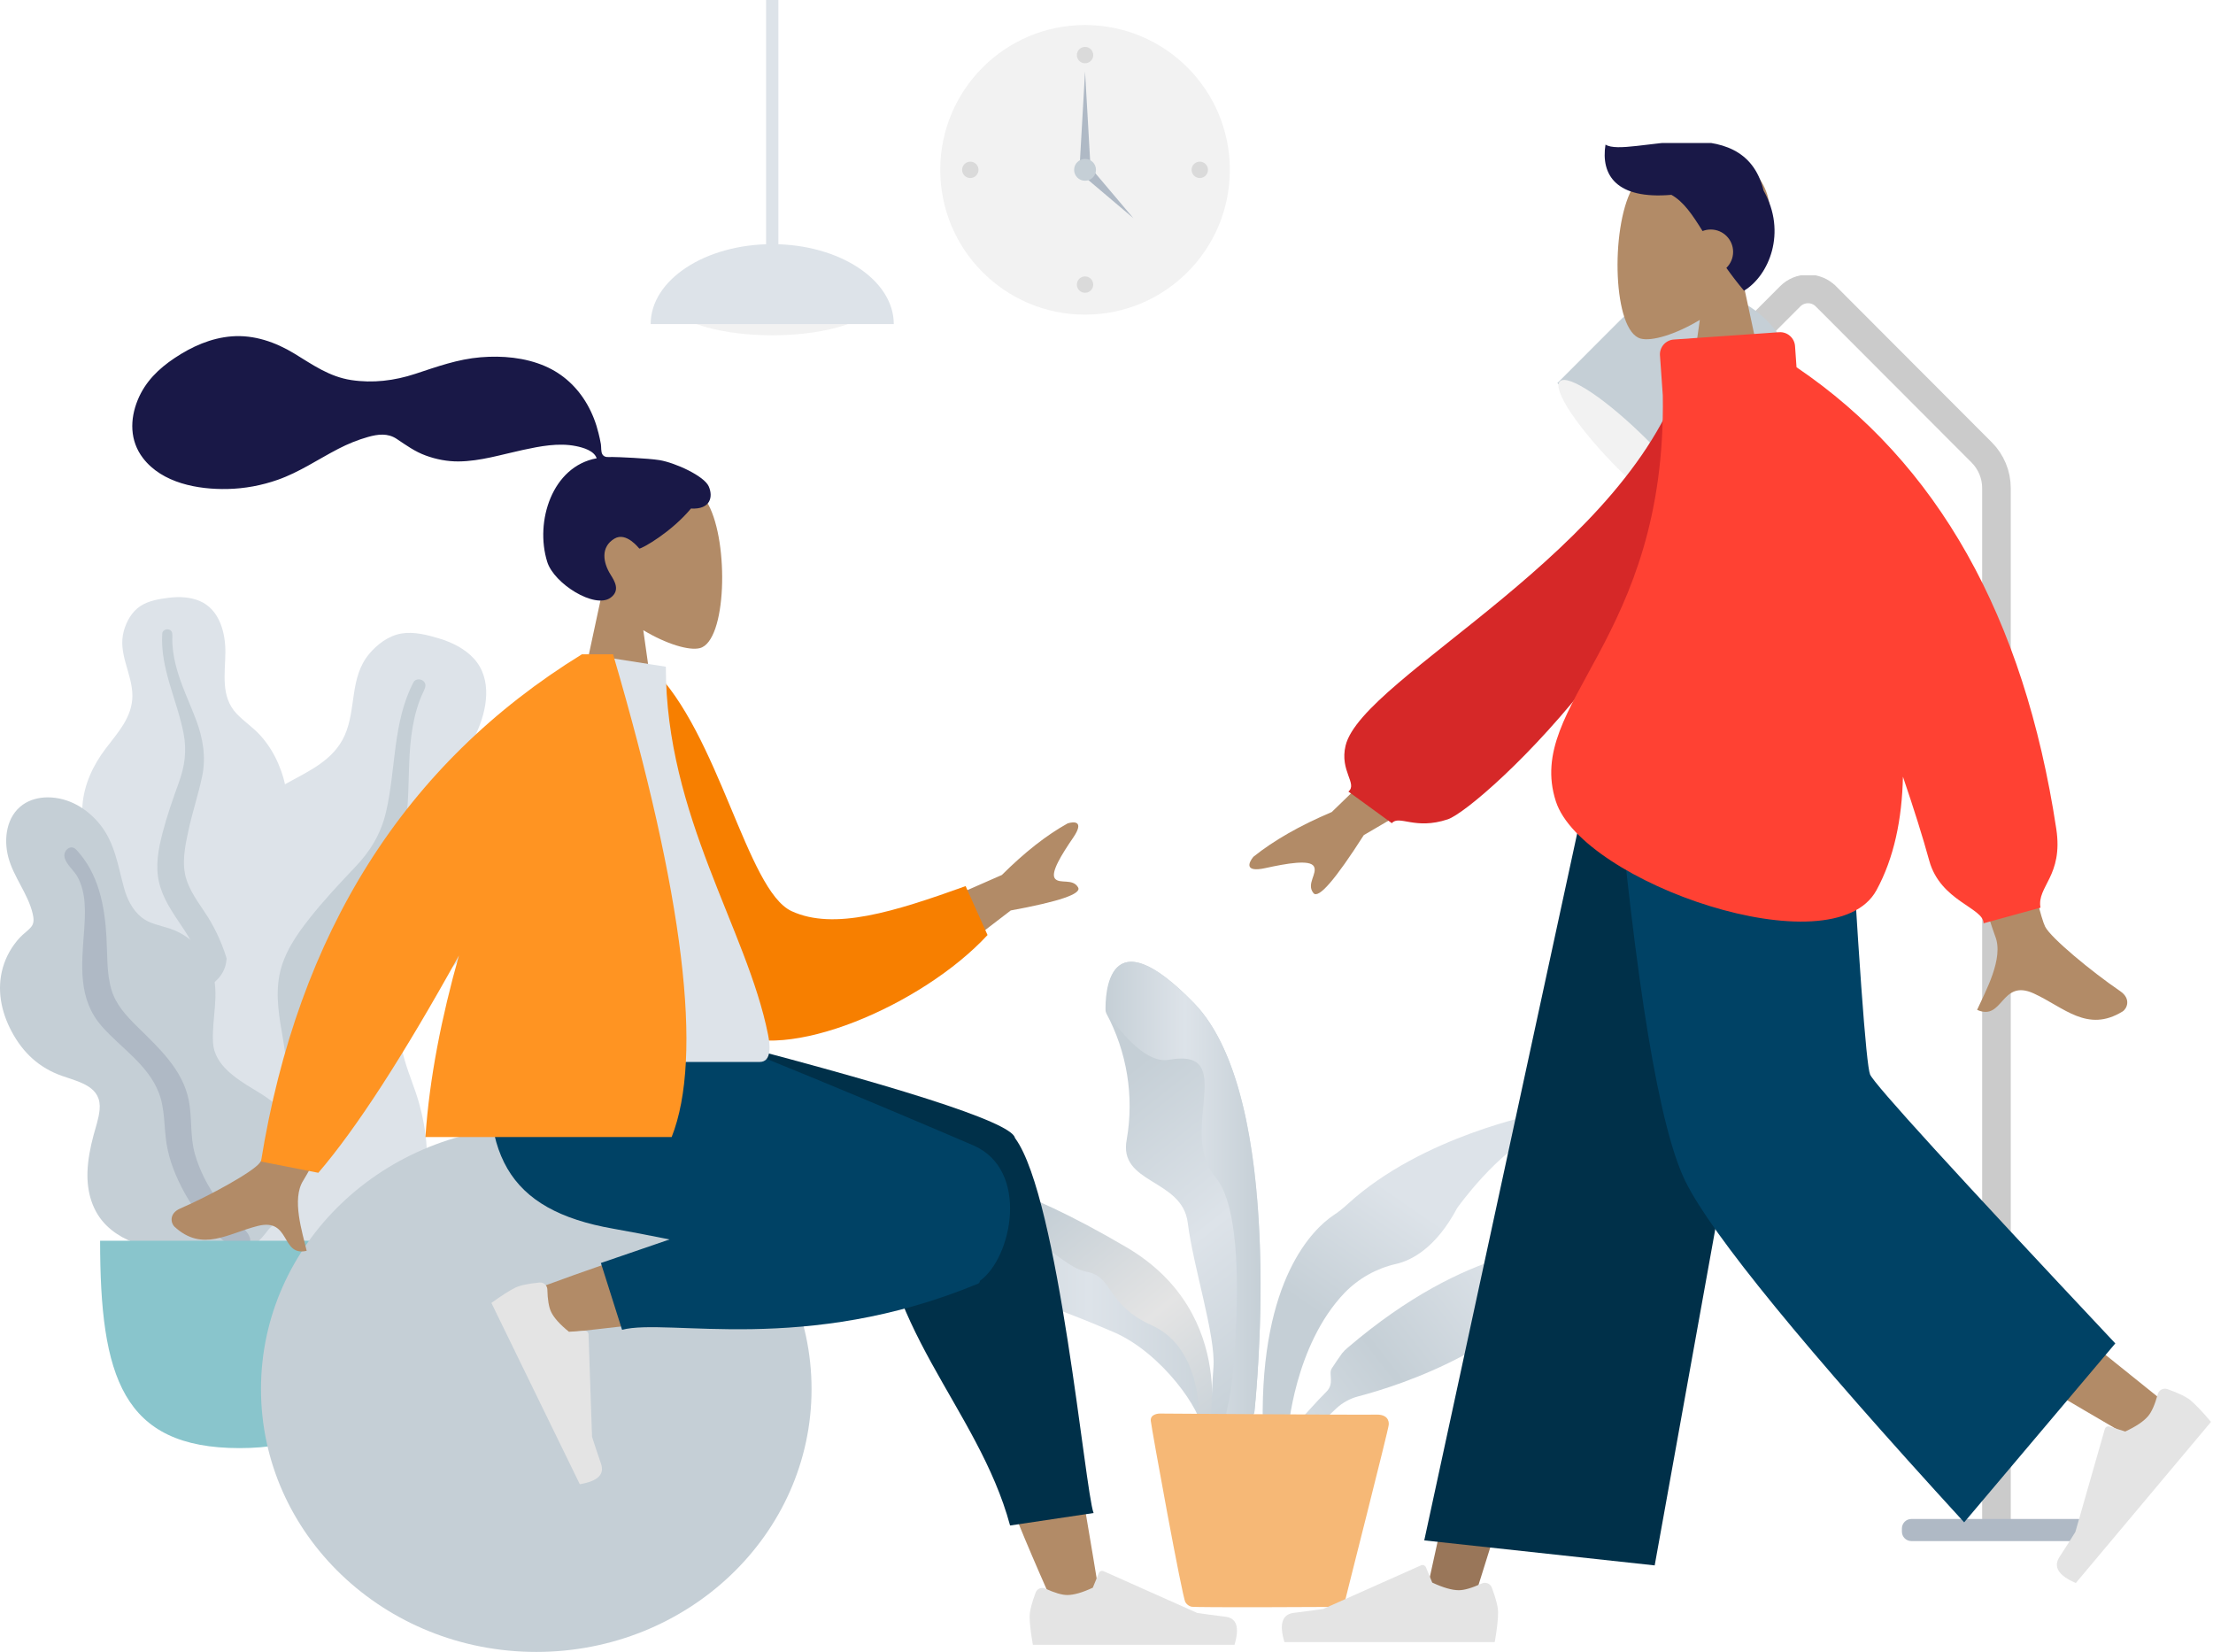 <svg width="619" height="462" viewBox="0 0 619 462" fill="none" xmlns="http://www.w3.org/2000/svg">
<path fill-rule="evenodd" clip-rule="evenodd" d="M47.258 167.173C50.123 166.823 53.18 166.947 55.844 168.077C61.508 170.482 63.119 177.174 63.041 182.614C62.957 188.468 61.714 194.863 66.165 199.58C68.211 201.748 70.756 203.408 72.765 205.617C74.912 207.977 76.597 210.677 77.844 213.577C80.134 218.903 81.258 225.167 79.164 230.754C77.32 235.674 72.681 240.114 73.683 245.708C74.729 251.543 80.612 256.004 84.29 260.351C88.453 265.269 92.286 271.556 92.915 278.006C93.519 284.188 90.828 290.44 86.699 295.113C78.448 304.451 66.045 309.028 53.54 309C48.23 308.988 42.219 308.748 37.637 305.895C36.22 305.013 35.473 304.023 34.632 302.648C33.877 301.414 32.88 300.612 31.726 299.739C29.19 297.822 27.359 295.239 26.19 292.347C21.652 281.114 25.279 267.218 31.631 257.243C33.136 254.88 34.369 252.605 33.637 249.789C32.874 246.848 30.999 244.196 29.34 241.669C27.701 239.17 25.83 236.787 24.549 234.087C23.207 231.257 22.829 228.294 23.066 225.198C23.512 219.381 26.023 214.013 29.578 209.336C33.002 204.83 37.022 200.518 37.031 194.615C37.041 188.357 32.858 182.791 34.64 176.429C35.378 173.795 36.86 171.092 39.249 169.513C41.539 167.998 44.564 167.502 47.258 167.173Z" fill="#DDE3E9"/>
<path fill-rule="evenodd" clip-rule="evenodd" d="M45.386 177.176C45.44 176.336 46.437 175.832 47.221 176.051C48.255 176.34 48.235 177.305 48.207 178.165C48.124 180.808 48.506 183.377 49.142 185.942C50.462 191.274 52.903 196.186 54.836 201.308C56.768 206.425 57.675 211.709 56.542 217.124C55.473 222.23 53.795 227.203 52.702 232.315C51.738 236.821 50.712 241.573 52.18 246.067C53.592 250.393 56.714 253.916 58.962 257.825C63.617 265.918 65.681 274.896 65.957 284.135C66.085 288.425 65.97 292.755 64.975 296.963C64.402 299.386 63.632 302.66 61.556 304.333C60.599 305.105 58.961 305.371 58.155 304.229C57.399 303.158 58.062 301.499 58.303 300.357C59.343 295.413 59.552 290.361 59.303 285.342C59.062 280.48 58.487 275.626 56.957 270.982C55.537 266.673 53.379 262.802 50.84 259.032C48.252 255.191 45.562 251.341 44.493 246.789C43.407 242.166 44.289 237.462 45.469 232.927C46.717 228.131 48.352 223.472 50.042 218.805C51.689 214.258 52.272 209.955 51.363 205.196C49.567 195.794 44.76 186.968 45.386 177.176Z" fill="#C5CFD6"/>
<path fill-rule="evenodd" clip-rule="evenodd" d="M122.892 178.582C126.437 179.659 129.958 181.395 132.485 184.118C137.858 189.909 136.209 198.661 133.243 205.053C130.05 211.933 125.212 218.849 127.94 226.743C129.193 230.372 131.301 233.659 132.49 237.316C133.761 241.224 134.309 245.294 134.239 249.372C134.11 256.862 132.118 264.855 126.708 270.373C121.945 275.232 114.158 278.07 112.377 285.206C110.518 292.651 115.061 300.988 117.078 308.041C119.36 316.024 120.533 325.453 117.862 333.409C115.303 341.034 108.842 347.028 101.528 350.406C86.915 357.156 69.949 356.117 55.296 349.578C49.075 346.801 42.151 343.391 38.285 337.633C37.09 335.853 36.736 334.294 36.476 332.23C36.243 330.378 35.497 328.911 34.605 327.278C32.644 323.692 31.862 319.684 32.02 315.656C32.635 300.011 44.234 285.464 56.956 276.972C59.971 274.96 62.618 272.912 63.249 269.2C63.909 265.325 63.111 261.213 62.501 257.361C61.899 253.554 60.964 249.763 60.889 245.902C60.81 241.858 61.933 238.157 63.848 234.619C67.445 227.972 73.228 222.93 79.87 219.247C86.267 215.7 93.262 212.692 96.393 205.715C99.712 198.32 97.747 189.561 103.2 182.964C105.458 180.233 108.625 177.807 112.262 177.182C115.749 176.583 119.558 177.57 122.892 178.582Z" fill="#DDE3E9"/>
<path fill-rule="evenodd" clip-rule="evenodd" d="M115.651 190.811C116.154 189.844 117.584 189.769 118.387 190.44C119.443 191.324 118.914 192.456 118.432 193.46C116.95 196.547 116.052 199.789 115.452 203.159C114.204 210.166 114.485 217.262 114.063 224.341C113.642 231.414 111.935 238.147 107.774 243.965C103.85 249.452 99.283 254.462 95.327 259.943C91.841 264.773 88.153 269.863 87.516 275.954C86.901 281.817 88.707 287.626 89.288 293.434C90.492 305.457 88.204 317.171 83.688 328.257C81.591 333.405 79.189 338.472 75.821 342.933C73.882 345.503 71.267 348.977 67.963 349.869C66.44 350.281 64.385 349.739 64.041 347.964C63.718 346.298 65.363 344.682 66.242 343.455C70.047 338.146 72.938 332.273 75.275 326.198C77.54 320.314 79.41 314.265 80.053 307.963C80.649 302.116 80.153 296.401 79.158 290.606C78.144 284.701 77.015 278.731 78.149 272.781C79.3 266.736 82.795 261.628 86.55 256.876C90.522 251.85 94.873 247.19 99.293 242.549C103.6 238.027 106.536 233.238 107.966 227.126C110.79 215.049 109.791 202.078 115.651 190.811Z" fill="#C5CFD6"/>
<path fill-rule="evenodd" clip-rule="evenodd" d="M13.306 223C19.2 223 24.382 226.124 27.953 230.558C32.133 235.748 32.977 242.086 34.675 248.272C35.519 251.35 36.972 254.406 39.517 256.498C41.833 258.4 44.772 258.78 47.544 259.71C53.082 261.567 57.555 266.041 59.321 271.499C61.476 278.158 59.193 284.873 59.586 291.622C59.947 297.819 66.058 301.685 70.974 304.656C75.822 307.586 80.189 310.328 81.649 316.035C83.197 322.088 83.716 328.844 81.572 334.823C78.001 344.779 67.552 349.163 57.456 349.842C48.293 350.459 36.772 349.491 29.891 342.84C25.773 338.86 24.282 333.293 24.467 327.755C24.582 324.311 25.264 320.899 26.146 317.571C26.771 315.213 27.616 312.864 27.856 310.427C28.496 303.942 22.503 302.697 17.401 300.916C10.918 298.654 6.38 294.38 3.224 288.425C0.285 282.881 -0.948 276.658 0.814 270.554C1.714 267.437 3.346 264.61 5.559 262.205C6.533 261.146 7.907 260.263 8.786 259.151C9.607 258.112 9.428 256.766 9.145 255.55C7.837 249.931 3.762 245.278 2.305 239.668C0.989 234.605 1.767 228.304 6.395 225.038C8.395 223.627 10.862 223.016 13.306 223Z" fill="#C5CFD6"/>
<path fill-rule="evenodd" clip-rule="evenodd" d="M21.338 237.641C27.585 244.296 29.283 253.325 29.782 262.076C30.061 266.983 29.77 272.159 31.212 276.919C32.445 280.993 35.337 284.107 38.318 287.051C44.319 292.975 51.011 298.999 52.766 307.574C53.796 312.606 53.101 317.804 54.524 322.78C55.818 327.304 58.096 331.748 60.867 335.568C63.097 338.645 66.004 341 68.443 343.867C69.187 344.743 70.253 346.031 69.946 347.267C69.587 348.714 67.743 349.172 66.435 348.945C63.386 348.415 60.819 345.503 58.825 343.386C55.91 340.291 53.432 336.962 51.419 333.227C49.183 329.08 47.383 324.679 46.614 320.026C45.816 315.199 46.213 310.168 44.391 305.535C41.324 297.74 33.886 293.14 28.508 287.064C21.808 279.494 22.807 270.072 23.493 260.759C23.87 255.641 24.245 249.862 21.659 245.189C20.672 243.406 18.471 241.743 18.047 239.715C17.658 237.858 19.78 235.981 21.338 237.641Z" fill="#AFB9C5"/>
<path fill-rule="evenodd" clip-rule="evenodd" d="M28 347C28 385.058 34.211 405 67 405C99.789 405 106 385.058 106 347H28Z" fill="#89C5CC"/>
<g clip-path="url(#clip0)">
<path d="M339.119 407.754C339.119 407.754 346.072 369.901 309.408 349.638C272.743 329.374 271.02 329.612 263.77 327.294C259.611 325.868 255.332 328.839 260.146 334.901C264.959 340.962 262.225 342.507 271.852 345.181C281.479 347.855 282.964 359.621 287.778 362.533C292.591 365.444 296.81 366.217 311.547 372.575C324.917 378.339 336.326 394.621 336.326 400.385C336.326 406.149 349.4 408.051 349.4 408.051L339.119 407.754Z" fill="url(#paint0_linear)"/>
<path d="M337.812 402.465C337.812 402.465 347.142 367.643 315.053 348.806C282.964 329.968 271.733 330.206 265.375 327.948C261.75 326.641 271.733 331.157 275.893 336.743C280.052 342.329 279.042 341.081 286.589 345.24C295.324 350.054 298.949 354.748 304.06 355.699C311.487 357.125 309.289 364.85 322.184 370.674C333.831 375.962 335.316 390.105 335.316 395.453C335.316 400.801 346.726 402.584 346.726 402.584L337.812 402.465Z" fill="url(#paint1_linear)"/>
<path d="M370.138 397.355L373.763 393.908C375.487 392.304 377.626 391.115 379.943 390.521C391.293 387.55 426.947 376.378 441.744 349.4C441.863 349.162 441.744 348.865 441.506 348.746H441.447C441.387 348.746 441.328 348.687 441.268 348.687C436.336 348.33 410.962 347.914 377.032 376.854C376.437 377.329 375.843 377.923 375.368 378.517C374.536 379.706 373.11 381.726 372.456 382.796C371.565 384.341 373.347 386.956 370.97 389.273C368.593 391.591 363.483 397.355 363.483 397.355L367.643 400.445L370.138 397.355Z" fill="url(#paint2_linear)"/>
<path d="M350.826 395.097C350.826 395.097 360.571 307.982 334.009 280.588C309.527 255.392 309.17 278.567 309.229 282.489C309.229 282.846 309.348 283.143 309.467 283.44C315.231 294.196 317.252 306.615 315.172 318.619C312.676 331.216 330.681 329.552 332.226 341.972C333.771 354.391 340.07 373.526 339.417 382.32C338.763 391.115 338.703 399.672 338.703 399.672L348.508 399.969L350.826 395.097Z" fill="url(#paint3_linear)"/>
<path d="M350.707 395.394C350.766 395.215 350.826 394.978 350.885 394.799C351.479 389.095 359.68 307.031 334.009 280.588C309.705 255.511 309.348 278.211 309.467 282.311C309.527 282.786 309.764 283.262 310.002 283.678C311.785 286.292 319.807 297.702 326.938 296.394C346.607 292.888 329.255 316.539 339.951 329.196C348.508 339.179 345.656 373.645 345.002 382.499C344.586 387.49 343.754 392.363 342.507 397.236C342.269 398.484 343.101 399.672 344.289 399.91C344.349 399.91 344.408 399.91 344.467 399.91C344.646 399.91 344.765 399.969 344.943 399.969H346.726C347.795 400.029 348.746 399.494 349.221 398.543L350.707 395.394Z" fill="url(#paint4_linear)"/>
<path d="M360.274 400.445C360.274 400.445 361.997 376.319 376.081 361.582C380.003 357.541 384.994 354.748 390.461 353.5C394.68 352.549 401.573 349.162 407.575 337.872C407.575 337.872 418.925 321.827 430.275 316.955C441.625 312.082 430.275 311.488 430.275 311.488C430.275 311.488 397.83 317.668 377.032 336.683C375.724 337.872 374.358 339.001 372.872 339.952C367.464 343.636 352.549 357.541 353.203 398.127L360.274 400.445Z" fill="url(#paint5_linear)"/>
<path d="M388.441 398.484C388.441 398.484 388.916 395.572 385.054 395.631C381.667 395.75 324.382 395.334 324.382 395.334C324.382 395.334 321.708 395.334 321.887 397.355C322.065 399.375 330.741 447.092 331.573 448.102C331.929 448.696 332.523 449.172 333.236 449.35C334.306 449.647 374.536 449.41 374.536 449.41C375.487 449.291 376.2 448.518 376.259 447.567C376.2 447.627 388.56 399.078 388.441 398.484Z" fill="url(#paint6_linear)"/>
</g>
<g clip-path="url(#clip1)">
<path d="M484.373 99.278L500.743 82.876C503.497 80.117 507.963 80.116 510.718 82.874C510.719 82.874 510.719 82.875 510.72 82.876L554.302 126.536C556.946 129.185 558.432 132.777 558.432 136.522V425.703" stroke="#CBCBCB" stroke-width="8"/>
<path d="M581.355 424.82H534.627C533.166 424.82 531.982 426.006 531.982 427.469V428.352C531.982 429.814 533.166 431 534.627 431H581.355C582.816 431 584 429.814 584 428.352V427.469C584 426.006 582.816 424.82 581.355 424.82Z" fill="#AFB9C5"/>
<path fill-rule="evenodd" clip-rule="evenodd" d="M494.219 89.654C505.581 101.031 505.581 119.477 494.219 130.854L476.763 148.332L435.617 107.133L453.073 89.654C464.435 78.278 482.857 78.278 494.219 89.654Z" fill="#C5CFD6"/>
<path d="M452.834 131.316C464.196 142.692 475.221 150.098 477.459 147.858C479.697 145.617 472.301 134.577 460.939 123.201C449.576 111.824 438.551 104.418 436.313 106.659C434.075 108.899 441.472 119.939 452.834 131.316Z" fill="#F2F2F2"/>
</g>
<path fill-rule="evenodd" clip-rule="evenodd" d="M168.262 166.49C163.654 161.081 160.536 154.453 161.057 147.025C162.558 125.625 192.349 130.333 198.143 141.134C203.938 151.935 203.25 179.333 195.76 181.263C192.774 182.033 186.411 180.147 179.935 176.244L184 205H160L168.262 166.49Z" fill="#B28B67"/>
<path fill-rule="evenodd" clip-rule="evenodd" d="M184.464 128.685C181.301 128.167 172.784 127.81 171.213 127.81C170.21 127.81 169.122 128.039 168.527 127.118C168.041 126.363 168.219 125.087 168.074 124.211C167.905 123.193 167.665 122.189 167.423 121.187C166.733 118.337 165.69 115.625 164.231 113.079C161.493 108.302 157.481 104.56 152.417 102.383C146.824 99.979 140.496 99.428 134.48 99.916C128.043 100.438 122.216 102.563 116.138 104.562C110.346 106.468 104.28 107.218 98.222 106.288C92.118 105.35 87.507 102.042 82.359 98.902C77.088 95.688 71.066 93.586 64.835 94.069C59.02 94.52 53.659 96.922 48.85 100.129C44.351 103.131 40.638 106.742 38.542 111.824C36.287 117.291 36.289 123.292 39.997 128.123C45.372 135.127 55.35 136.938 63.651 136.758C68.453 136.654 73.168 135.777 77.701 134.183C83.747 132.056 88.971 128.452 94.627 125.528C97.281 124.156 100.025 123.029 102.901 122.217C105.691 121.429 108.44 121.067 110.966 122.753C113.639 124.537 116.034 126.289 119.092 127.405C122.026 128.476 125.133 129.075 128.258 129.051C134.339 129.004 140.333 127.109 146.239 125.84C151.054 124.806 156.207 123.774 161.117 124.769C163.166 125.184 166.159 126.041 166.899 128.17C154.444 130.427 149.553 145.83 153.064 157.137C154.959 163.24 166.35 170.374 170.779 167.166C173.585 165.133 171.881 162.465 170.779 160.703C168.668 157.33 167.945 152.997 171.852 150.648C175.222 148.622 178.765 153.433 178.832 153.427C179.758 153.354 187.76 148.829 193.274 142.224C198.713 142.547 199.539 138.96 198.24 136.027C196.941 133.094 188.834 129.402 184.464 128.685Z" fill="#191847"/>
<path d="M150 462C192.526 462 227 429.093 227 388.5C227 347.907 192.526 315 150 315C107.474 315 73 347.907 73 388.5C73 429.093 107.474 462 150 462Z" fill="#C5CFD6"/>
<path fill-rule="evenodd" clip-rule="evenodd" d="M295.509 450.66C282.697 422.302 273.43 397.608 269.711 384.58C263.343 362.273 258.498 342.643 257.273 335.313C254.353 317.832 279.735 316.814 283.09 325.502C288.168 338.651 297.033 381.853 307.685 447.107L295.509 450.66ZM146.888 361.664C158.644 357.017 199.812 342.475 219.667 338.361C225.373 337.179 230.903 336.081 236.102 335.088C251.556 332.138 259.563 360.017 244.679 362.16C207.612 367.494 155.063 373.003 150.566 373.622C144.263 374.488 139.5 364.584 146.888 361.664Z" fill="#B28B67"/>
<path fill-rule="evenodd" clip-rule="evenodd" d="M245.587 327.416L182 295.047V288H189.562C251.08 303.676 282.515 313.722 283.869 318.138C283.883 318.185 283.897 318.233 283.909 318.281C283.94 318.321 283.97 318.362 284 318.403C296.192 335.17 303.493 417.027 305.889 423.156L282.528 426.641C273.591 393.503 245 370.418 245.759 330.729C245.554 329.565 245.503 328.461 245.587 327.416Z" fill="#003049"/>
<path fill-rule="evenodd" clip-rule="evenodd" d="M187.283 346.64C181.465 345.476 176.107 344.436 171.523 343.632C141.909 338.438 133.274 322.586 138.38 288H192.942C201.855 290.56 248.174 309.985 272.207 320.316C288.113 327.154 283.099 351.804 274.091 358.219C274.042 358.613 273.88 358.88 273.591 359C225.137 379.083 186.805 368.545 174 371.912L168.077 353.228L187.283 346.64Z" fill="#004265"/>
<path fill-rule="evenodd" clip-rule="evenodd" d="M150.908 358.694C147.733 358.997 145.479 359.474 144.147 360.124C142.526 360.915 140.293 362.338 137.446 364.395C138.364 366.275 146.605 383.173 162.171 415.088C167.169 414.282 169.149 412.375 168.112 409.367C167.075 406.359 166.239 403.849 165.603 401.835L164.615 373.15C164.596 372.598 164.133 372.166 163.581 372.185C163.572 372.185 163.562 372.186 163.553 372.186L159.14 372.463C156.633 370.434 154.979 368.598 154.177 366.955C153.526 365.62 153.167 363.514 153.098 360.637L153.098 360.637C153.071 359.533 152.154 358.659 151.05 358.685C151.003 358.686 150.955 358.689 150.908 358.694Z" fill="#E4E4E4"/>
<path fill-rule="evenodd" clip-rule="evenodd" d="M289.678 445.402C288.559 448.388 288 450.623 288 452.106C288 453.909 288.3 456.54 288.901 460C290.993 460 309.794 460 345.303 460C346.769 455.155 345.923 452.539 342.765 452.152C339.607 451.766 336.984 451.417 334.895 451.106L308.68 439.419C308.176 439.194 307.584 439.421 307.359 439.925C307.356 439.934 307.352 439.942 307.348 439.951L305.663 444.039C302.74 445.403 300.364 446.085 298.537 446.085C297.052 446.085 295.001 445.485 292.384 444.285L292.384 444.285C291.38 443.825 290.193 444.266 289.733 445.27C289.713 445.313 289.695 445.357 289.678 445.402Z" fill="#E4E4E4"/>
<path fill-rule="evenodd" clip-rule="evenodd" d="M244 260.617L280.235 244.704C286.582 238.379 292.711 233.572 298.623 230.282C300.39 229.719 303.41 229.549 300.188 234.255C296.966 238.961 293.789 244.056 295.076 245.705C296.364 247.355 300.093 245.534 301.566 248.216C302.549 250.004 296.262 252.143 282.707 254.633L255.57 275.439L244 260.617ZM97.508 265L118 269.066C97.392 307.471 86.34 327.826 84.845 330.13C81.48 335.315 84.62 344.817 85.779 349.821C78.504 351.515 81.373 340.565 72.167 342.851C63.764 344.938 56.639 350.293 48.804 343.071C47.841 342.183 47.135 339.407 50.42 337.984C58.603 334.437 70.692 327.796 72.652 325.218C75.326 321.702 83.611 301.63 97.508 265Z" fill="#B28B67"/>
<path fill-rule="evenodd" clip-rule="evenodd" d="M173.695 188.332L182.342 186.849C201.176 205.119 208.862 249.012 221.414 254.822C233.281 260.316 250.104 255 270.1 247.822L276.224 261.505C258.055 281.161 219.349 297.767 203.66 288.287C178.576 273.13 172.786 218.994 173.695 188.332Z" fill="#F77F00"/>
<path fill-rule="evenodd" clip-rule="evenodd" d="M136 297C170.672 297 196.176 297 212.511 297C216.008 297 215.349 291.952 214.843 289.404C209.011 260.004 186.241 228.312 186.241 186.461L164.172 183C145.917 212.358 139.605 248.505 136 297Z" fill="#DDE3E9"/>
<path fill-rule="evenodd" clip-rule="evenodd" d="M128.369 267.233C112.771 295.368 99.661 315.623 89.037 328L73 324.859C83.331 260.791 113.247 213.504 162.748 183H166.731L171.486 183C191.299 250.537 196.761 295.537 187.872 318H119C120.09 301.563 123.583 284.181 128.369 267.233H128.369Z" fill="#FF9422"/>
<g clip-path="url(#clip2)">
<path fill-rule="evenodd" clip-rule="evenodd" d="M487.627 79.299C492.433 73.659 495.686 66.746 495.142 59C493.576 36.681 462.508 41.591 456.465 52.855C450.421 64.12 451.139 92.693 458.95 94.706C462.065 95.509 468.7 93.543 475.454 89.472L471.215 119.461H496.244L487.627 79.299Z" fill="#B28B67"/>
<path fill-rule="evenodd" clip-rule="evenodd" d="M467.503 54.489C470.9 56.389 473.317 59.949 476.227 64.619C476.936 64.341 477.707 64.188 478.515 64.188C481.971 64.188 484.772 66.989 484.772 70.445C484.772 72.199 484.05 73.785 482.887 74.921C484.335 76.965 485.958 79.1 487.817 81.303C494.756 77.14 499.917 65.007 493.292 53.294C487.591 29.832 455.291 44.395 449.077 40.438C447.719 48.952 452.1 55.816 467.503 54.489Z" fill="#191847"/>
<path fill-rule="evenodd" clip-rule="evenodd" d="M497.252 210L446.065 339.556L411.734 449.084H398.177L450.662 210L497.252 210Z" fill="#997659"/>
<path fill-rule="evenodd" clip-rule="evenodd" d="M507.559 210C508.104 255.527 516.054 316.821 517.324 319.659C518.17 321.551 547.398 345.61 605.008 391.837L595.671 401.829C527.697 362.195 492.137 339.736 488.991 334.449C484.273 326.52 468.912 253.555 456.579 210H507.559Z" fill="#B28B67"/>
<path fill-rule="evenodd" clip-rule="evenodd" d="M606.257 388.501C609.393 389.61 611.553 390.661 612.738 391.655C614.178 392.864 616.079 394.868 618.44 397.667C617.038 399.338 604.435 414.358 580.631 442.726C575.777 440.649 574.255 438.22 576.063 435.438C577.871 432.656 579.351 430.326 580.502 428.449L588.739 399.671C588.898 399.118 589.475 398.797 590.029 398.956C590.038 398.958 590.048 398.961 590.057 398.964L594.452 400.358C597.502 398.937 599.639 397.496 600.864 396.036C601.86 394.85 602.755 392.81 603.551 389.915L603.551 389.915C603.856 388.804 605.004 388.152 606.115 388.457C606.163 388.47 606.21 388.485 606.257 388.501Z" fill="#E4E4E4"/>
<path fill-rule="evenodd" clip-rule="evenodd" d="M417.285 444.028C418.451 447.142 419.035 449.473 419.035 451.019C419.035 452.9 418.722 455.644 418.095 459.252C415.913 459.252 396.306 459.252 359.274 459.252C357.745 454.199 358.628 451.471 361.921 451.068C365.214 450.665 367.95 450.301 370.128 449.976L397.468 437.788C397.994 437.554 398.61 437.79 398.845 438.316C398.849 438.325 398.853 438.334 398.857 438.343L400.614 442.606C403.663 444.029 406.14 444.74 408.046 444.74C409.595 444.74 411.734 444.114 414.462 442.863L414.462 442.863C415.509 442.383 416.748 442.843 417.228 443.89C417.248 443.935 417.267 443.981 417.285 444.028Z" fill="#E4E4E4"/>
<path fill-rule="evenodd" clip-rule="evenodd" d="M462.836 437.803L398.381 430.807L446.15 210H503.881L462.836 437.803Z" fill="#003049"/>
<path fill-rule="evenodd" clip-rule="evenodd" d="M591.676 375.717L549.397 425.76C504.865 377.124 478.903 345.389 471.511 330.555C464.118 315.72 457.473 275.536 451.574 210H516.568C519.79 267.655 521.962 297.824 523.084 300.507C524.206 303.19 547.07 328.26 591.676 375.717Z" fill="#004265"/>
<path fill-rule="evenodd" clip-rule="evenodd" d="M403.157 197.393L372.508 227.101C363.59 230.88 356.283 235.053 350.587 239.62C349.306 241.156 347.912 244.097 353.938 242.781C359.965 241.465 366.364 240.349 367.497 242.297C368.629 244.244 365.292 247.228 367.385 249.776C368.781 251.476 373.474 246.071 381.466 233.564L413.337 214.894L403.157 197.393ZM553.033 170.507L529.341 170.596C547.386 228.681 556.965 259.094 558.077 261.834C560.581 267.998 555.283 277.387 553.017 282.432C560.396 285.713 559.61 273.563 568.919 277.866C577.415 281.793 583.878 288.909 593.694 282.891C594.901 282.151 596.224 279.366 593.028 277.189C585.067 271.765 573.595 262.273 572.045 259.149C569.932 254.888 563.594 225.341 553.033 170.507Z" fill="#B28B67"/>
<path fill-rule="evenodd" clip-rule="evenodd" d="M480.84 103.732L471.484 102.137C456.746 153.9 381.021 189.183 376.373 208.533C374.668 215.63 379.808 219.217 377.153 221.378L389.313 230.223C391.373 227.836 395.767 232.203 404.945 229.148C414.122 226.094 480.84 165.023 480.84 103.732Z" fill="#D62828"/>
<path fill-rule="evenodd" clip-rule="evenodd" d="M465.102 110.613C466.181 179.143 426.308 196.624 435.19 224.115C442.524 246.817 512.722 271.222 524.87 248.968C529.787 239.961 532.018 229.066 532.271 217.222C535.376 226.321 537.831 234.155 539.637 240.723C542.753 252.053 554.833 253.854 554.833 258.219L570.748 253.854C569.669 247.924 577.172 245.037 575.16 231.789C566.147 172.431 541.929 129.405 502.507 102.709L502.09 96.786C501.924 94.49 499.932 92.758 497.635 92.914L468.182 94.96C465.884 95.116 464.15 97.109 464.31 99.407C464.31 99.409 464.31 99.41 464.314 99.411L465.102 110.613Z" fill="#FF4133"/>
</g>
<path d="M303.5 88C325.868 88 344 69.868 344 47.5C344 25.133 325.868 7 303.5 7C281.132 7 263 25.133 263 47.5C263 69.868 281.132 88 303.5 88Z" fill="#F2F2F2"/>
<path d="M303.5 17.698C304.766 17.698 305.792 16.672 305.792 15.406C305.792 14.14 304.766 13.113 303.5 13.113C302.234 13.113 301.208 14.14 301.208 15.406C301.208 16.672 302.234 17.698 303.5 17.698Z" fill="black" fill-opacity="0.1"/>
<path d="M271.406 49.792C272.672 49.792 273.698 48.766 273.698 47.5C273.698 46.234 272.672 45.208 271.406 45.208C270.14 45.208 269.113 46.234 269.113 47.5C269.113 48.766 270.14 49.792 271.406 49.792Z" fill="black" fill-opacity="0.1"/>
<path d="M335.594 49.792C336.86 49.792 337.887 48.766 337.887 47.5C337.887 46.234 336.86 45.208 335.594 45.208C334.328 45.208 333.302 46.234 333.302 47.5C333.302 48.766 334.328 49.792 335.594 49.792Z" fill="black" fill-opacity="0.1"/>
<path d="M303.5 81.887C304.766 81.887 305.792 80.86 305.792 79.594C305.792 78.328 304.766 77.302 303.5 77.302C302.234 77.302 301.208 78.328 301.208 79.594C301.208 80.86 302.234 81.887 303.5 81.887Z" fill="black" fill-opacity="0.1"/>
<path fill-rule="evenodd" clip-rule="evenodd" d="M303.5 19.991L305.028 46.736H301.972L303.5 19.991Z" fill="#AFB9C5"/>
<path fill-rule="evenodd" clip-rule="evenodd" d="M317.024 61.024L302.976 49.137L305.137 46.975L317.024 61.024Z" fill="#AFB9C5"/>
<path d="M303.5 50.557C305.188 50.557 306.557 49.188 306.557 47.5C306.557 45.812 305.188 44.443 303.5 44.443C301.812 44.443 300.443 45.812 300.443 47.5C300.443 49.188 301.812 50.557 303.5 50.557Z" fill="#C5CFD6"/>
<path d="M216 93.775C232.122 93.775 245.192 89.269 245.192 83.712C245.192 78.154 232.122 73.649 216 73.649C199.878 73.649 186.808 78.154 186.808 83.712C186.808 89.269 199.878 93.775 216 93.775Z" fill="#F2F2F2"/>
<path fill-rule="evenodd" clip-rule="evenodd" d="M250 90.644C250 78.294 234.778 68.282 216 68.282C197.222 68.282 182 78.294 182 90.644" fill="#DDE3E9"/>
<path d="M217.717 0H214.283V71.558H217.717V0Z" fill="#DDE3E9"/>
<defs>
<linearGradient id="paint0_linear" x1="258.014" y1="367.441" x2="349.388" y2="367.441" gradientUnits="userSpaceOnUse">
<stop stop-color="#C5CFD6"/>
<stop offset="0.51" stop-color="#DDE3E9"/>
<stop offset="1" stop-color="#C5CFD6"/>
</linearGradient>
<linearGradient id="paint1_linear" x1="292.249" y1="338.642" x2="344.174" y2="402.302" gradientUnits="userSpaceOnUse">
<stop stop-color="#C5CFD6"/>
<stop offset="0.51" stop-color="#E4E4E4"/>
<stop offset="1" stop-color="#C5CFD6"/>
</linearGradient>
<linearGradient id="paint2_linear" x1="352.064" y1="410.645" x2="423.45" y2="355.411" gradientUnits="userSpaceOnUse">
<stop stop-color="#DDE3E9"/>
<stop offset="0.51" stop-color="#C5CFD6"/>
<stop offset="1" stop-color="#DDE3E9"/>
</linearGradient>
<linearGradient id="paint3_linear" x1="370.004" y1="382.561" x2="308.691" y2="304.942" gradientUnits="userSpaceOnUse">
<stop stop-color="#C5CFD6"/>
<stop offset="0.51" stop-color="#DDE3E9"/>
<stop offset="1" stop-color="#C5CFD6"/>
</linearGradient>
<linearGradient id="paint4_linear" x1="309.46" y1="334.467" x2="352.601" y2="334.467" gradientUnits="userSpaceOnUse">
<stop stop-color="#C5CFD6"/>
<stop offset="0.51" stop-color="#DDE3E9"/>
<stop offset="1" stop-color="#C5CFD6"/>
</linearGradient>
<linearGradient id="paint5_linear" x1="348.875" y1="404.936" x2="395.605" y2="337.354" gradientUnits="userSpaceOnUse">
<stop stop-color="#C5CFD6"/>
<stop offset="0.51" stop-color="#C5CFD6"/>
<stop offset="1" stop-color="#DDE3E9"/>
</linearGradient>
<linearGradient id="paint6_linear" x1="321.957" y1="422.413" x2="388.49" y2="422.413" gradientUnits="userSpaceOnUse">
<stop stop-color="#F6B876"/>
<stop offset="1" stop-color="#F6B876"/>
</linearGradient>
<clipPath id="clip0">
<rect width="183.75" height="180.469" fill="white" transform="translate(258 269)"/>
</clipPath>
<clipPath id="clip1">
<rect width="149" height="354" fill="white" transform="translate(435 77)"/>
</clipPath>
<clipPath id="clip2">
<rect width="335.468" height="422" fill="white" transform="matrix(-1 0 0 1 619 40)"/>
</clipPath>
</defs>
</svg>

